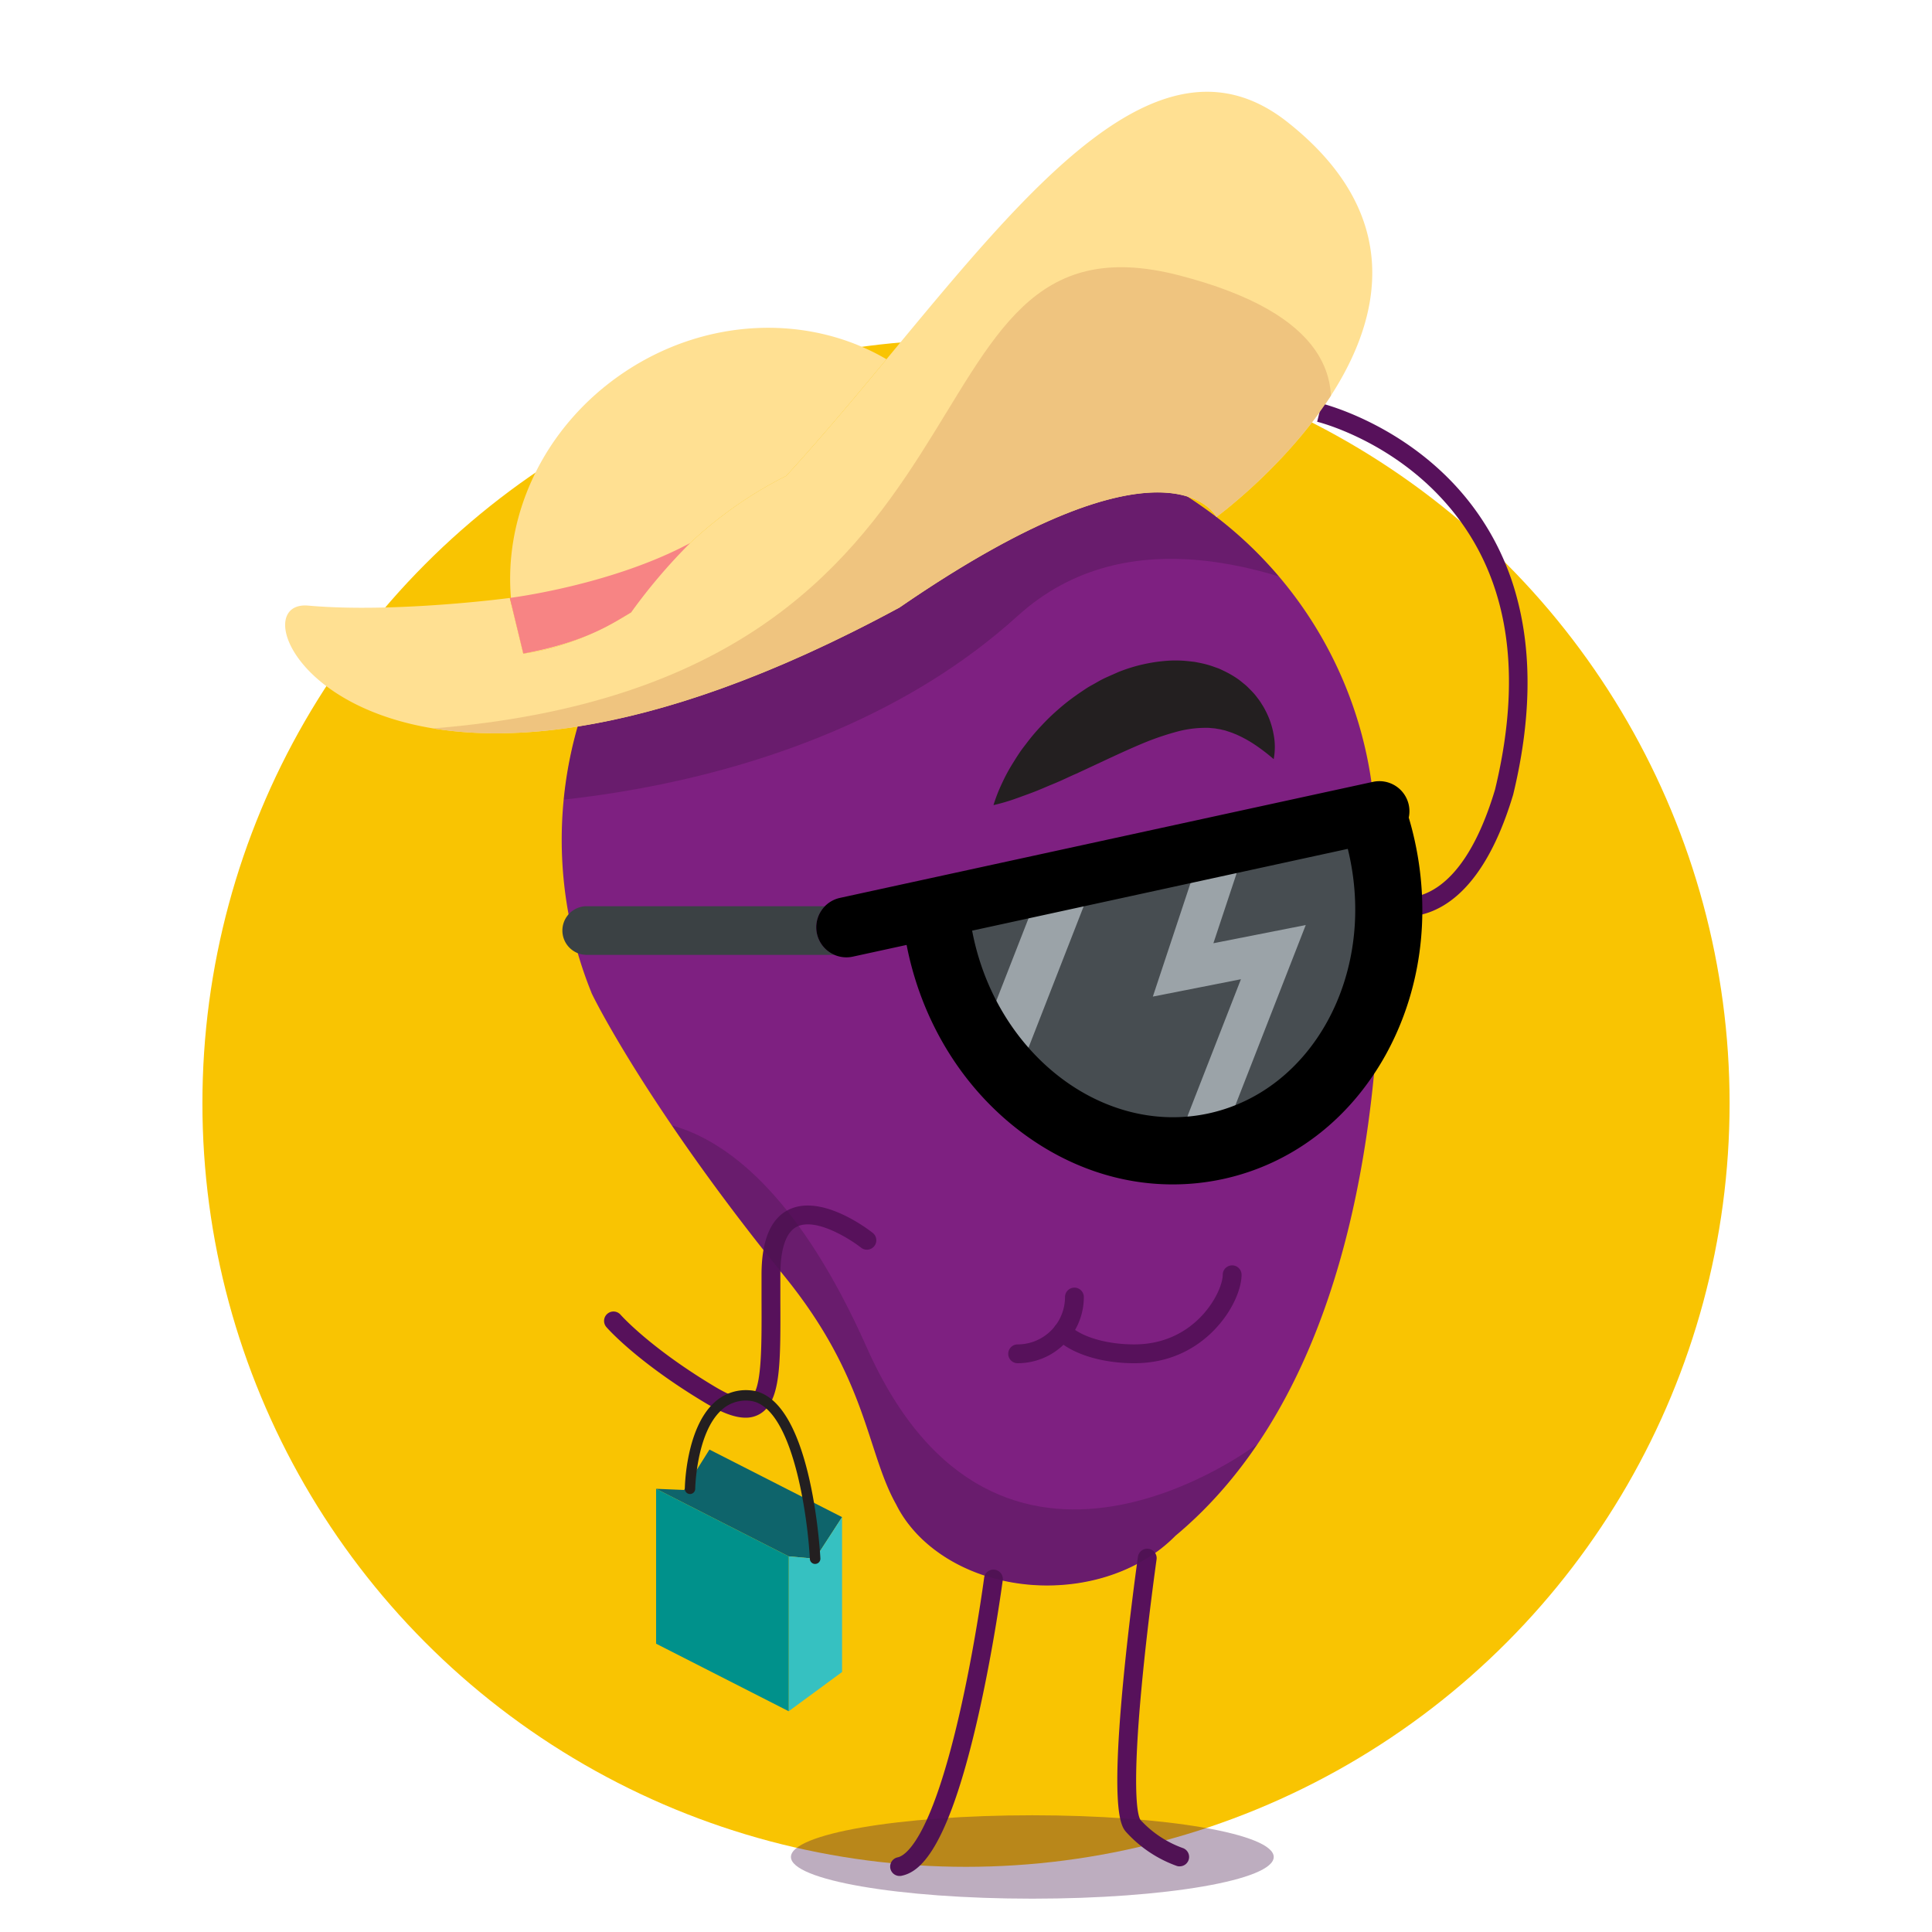 <svg xmlns="http://www.w3.org/2000/svg" xmlns:xlink="http://www.w3.org/1999/xlink" viewBox="0 0 1080 1080"><defs><style>.cls-1{fill:none;}.cls-2{fill:#f9c402;}.cls-3{fill:#7e2081;}.cls-4{fill:#231f20;}.cls-5{fill:#ffe092;}.cls-6{fill:#3b4144;}.cls-7{fill:#57115b;}.cls-8{fill:#0e646b;}.cls-9{fill:#36c1c1;}.cls-10{fill:#00918b;}.cls-11{fill:#474d51;}.cls-12{fill:#9ba3a8;}.cls-13{clip-path:url(#clip-path);}.cls-14{fill:#f78484;}.cls-15{clip-path:url(#clip-path-2);}.cls-16{fill:#efc47f;}.cls-17{opacity:0.35;}.cls-18{fill:#431447;}.cls-19{clip-path:url(#clip-path-3);}</style><clipPath id="clip-path"><path class="cls-1" d="M757.59,464.41l-228.5,45.78S545.72,674.7,677.33,639.65,757.59,464.41,757.59,464.41Z"/></clipPath><clipPath id="clip-path-2"><path class="cls-1" d="M737.52,230.61h0c-25,34.47-56.82,57.86-57.54,58.4h0v0c-.21-.4-4-7.7-16.38-11.48-16.71-5.13-49-3.82-109.12,29.71-15.33,8.54-32.48,19.19-51.64,32.38-72.33,39.16-131.89,58.95-179.91,66.53-1.55.24-3.08.48-4.6.69-145.46,20.92-182.1-71.51-146-68.3,48.28,4.3,112.65-4.28,112.65-4.28l1.12,4.62,6.4,26.48c20.5-2.68,40.56-10.88,60.23-23A228.57,228.57,0,0,1,439.51,266c19.05-20.78,37.72-43.1,56.05-65.2,79.77-96.15,153.38-188.31,224-132.67C790.33,123.94,769.57,186.39,737.52,230.61Z"/></clipPath><clipPath id="clip-path-3"><path class="cls-1" d="M770.21,573C764.64,667.28,740,789.39,657.08,858.51l0,0A83.42,83.42,0,0,1,641.37,871c-15.42,9.58-34.89,15.29-56.06,15.29a113.21,113.21,0,0,1-29.93-4h0c-25-6.87-44.94-22.1-54.5-41.44-16.65-29.76-15.82-70.13-62.44-127.53q-3.66-4.5-7.16-8.88C402.14,668,380,636.33,363.93,611.66c-21.46-33-31.92-53.61-33.29-56.65l-.06-.13a1,1,0,0,0,0-.1,226.88,226.88,0,0,1-12.81-44,229.39,229.39,0,0,1,4-100.56c.37-1.38.75-2.76,1.16-4.13,48-7.58,107.58-27.37,179.91-66.53,19.16-13.19,36.31-23.84,51.64-32.38,60.09-33.53,92.41-34.84,109.12-29.71Q672,282.91,680,289v0h0a227.31,227.31,0,0,1,86.65,148.24c.2,1.32.37,2.63.53,4,0,0,0,.3.11.88,0,.2,0,.43.08.68s.06.55.11.87c.39,3.47,1.15,10.54,1.9,20.49q.24,3.21.49,6.81A825.09,825.09,0,0,1,770.21,573Z"/></clipPath></defs><title>Mesa de trabajo 5</title><g id="Visitados"><circle class="cls-2" cx="540" cy="616.72" r="426.85"/><path class="cls-3" d="M770.21,573C764.64,667.28,740,789.39,657.08,858.51l0,0A83.42,83.42,0,0,1,641.37,871c-15.42,9.58-34.89,15.29-56.06,15.29a113.21,113.21,0,0,1-29.93-4h0c-25-6.87-44.94-22.1-54.5-41.44-16.65-29.76-15.82-70.13-62.44-127.53q-3.66-4.5-7.16-8.88C402.14,668,380,636.33,363.93,611.66c-21.46-33-31.92-53.61-33.29-56.65l-.06-.13a1,1,0,0,0,0-.1,226.88,226.88,0,0,1-12.81-44,229.39,229.39,0,0,1,4-100.56c.37-1.38.75-2.76,1.16-4.13,48-7.58,107.58-27.37,179.91-66.53,19.16-13.19,36.31-23.84,51.64-32.38,60.09-33.53,92.41-34.84,109.12-29.71Q672,282.91,680,289v0h0a227.31,227.31,0,0,1,86.65,148.24c.2,1.32.37,2.63.53,4,0,0,0,.3.11.88,0,.2,0,.43.08.68s.06.55.11.87c.39,3.47,1.15,10.54,1.9,20.49q.24,3.21.49,6.81A825.09,825.09,0,0,1,770.21,573Z"/><path class="cls-1" d="M363.93,611.66a226.88,226.88,0,0,1-33.35-56.78C331.68,557.41,342.12,578.11,363.93,611.66Z"/><path class="cls-1" d="M767.34,442.77c0-.25-.06-.48-.08-.68"/><path class="cls-4" d="M712,424.36a109.35,109.35,0,0,0-10.09-7.77,67.85,67.85,0,0,0-9.73-5.51c-.77-.38-1.57-.7-2.36-1a23,23,0,0,0-2.3-.87c-.78-.24-1.53-.5-2.25-.75s-1.52-.35-2.24-.54a10.58,10.58,0,0,0-1.08-.26l-1.1-.17c-.72-.11-1.39-.29-2.11-.35-1.44-.08-2.74-.32-4.13-.27a61.31,61.31,0,0,0-16.18,2,154,154,0,0,0-17.56,5.83c-12.25,5-25.25,11.37-39.19,17.78-3.53,1.51-7,3.25-10.67,4.8-1.8.8-3.68,1.52-5.53,2.31s-3.71,1.59-5.61,2.36c-3.79,1.53-7.77,2.92-11.77,4.37a105.17,105.17,0,0,1-12.74,3.74,91.62,91.62,0,0,1,4.88-12.44,97.74,97.74,0,0,1,6.21-11.41c1.13-1.83,2.28-3.64,3.47-5.42s2.51-3.47,3.82-5.16a109,109,0,0,1,8.28-9.81,116.1,116.1,0,0,1,9.27-9,112.82,112.82,0,0,1,10.29-8.13c1.79-1.29,3.64-2.5,5.48-3.74s3.9-2.26,5.85-3.4,3.93-2.19,6.07-3.13l6.36-2.81a91.09,91.09,0,0,1,28.57-6.33,70.09,70.09,0,0,1,7.8.08c1.32.11,2.64.23,3.95.39l2,.23c.66.1,1.33.25,2,.38a54.93,54.93,0,0,1,7.85,2l3.83,1.36c1.25.55,2.48,1.16,3.7,1.75a54.33,54.33,0,0,1,7,4.14c1.1.76,2.12,1.65,3.16,2.48a28.48,28.48,0,0,1,2.94,2.65c.93.93,1.84,1.87,2.71,2.82s1.63,2,2.4,3a29.75,29.75,0,0,1,2.13,3.13,30.6,30.6,0,0,1,1.87,3.22,45.54,45.54,0,0,1,4.69,13.54A36.51,36.51,0,0,1,712,424.36Z"/><path class="cls-5" d="M737.52,230.61h0c-25,34.47-56.82,57.86-57.54,58.4h0v0c-.21-.4-4-7.7-16.38-11.48-16.71-5.13-49-3.82-109.12,29.71-15.33,8.54-32.48,19.19-51.64,32.38-72.33,39.16-131.89,58.95-179.91,66.53-1.55.24-3.08.48-4.6.69-145.46,20.92-182.1-71.51-146-68.3,48.28,4.3,112.65-4.28,112.65-4.28l1.12,4.62,6.4,26.48c20.5-2.68,40.56-10.88,60.23-23A228.57,228.57,0,0,1,439.51,266c19.05-20.78,37.72-43.1,56.05-65.2,79.77-96.15,153.38-188.31,224-132.67C790.33,123.94,769.57,186.39,737.52,230.61Z"/><path class="cls-5" d="M352.75,342.35c-19.67,12.11-39.73,20.31-60.23,23l-6.4-26.48c-6-48.18,16.7-99.61,62.36-130.46,46.68-31.53,104.3-32.73,147.08-7.58-18.33,22.1-37,44.42-56.05,65.2A228.57,228.57,0,0,0,352.75,342.35Z"/><path class="cls-1" d="M554.45,307.22c-.93,42.59-23.28,85.39-63.27,112.41-55.44,37.45-126.34,32.11-169.44-9.37-1.16-1.11-2.31-2.27-3.44-3.44,1.52-.21,3.05-.45,4.6-.69,48-7.58,107.58-27.37,179.91-66.53C522,326.41,539.12,315.76,554.45,307.22Z"/><path class="cls-6" d="M466.43,533.77c-.27,0-.54,0-.82,0h-138a13.6,13.6,0,0,1,0-27.19H461.09a16.75,16.75,0,0,0-4.79,11.72,17.08,17.08,0,0,0,.38,3.6A16.8,16.8,0,0,0,466.43,533.77Z"/><path class="cls-7" d="M568.87,762.05a5.26,5.26,0,1,1,0-10.52,26.5,26.5,0,0,0,26.48-26.47,5.26,5.26,0,0,1,10.52,0A37,37,0,0,1,568.87,762.05Z"/><path class="cls-7" d="M634.06,762.05c-18.48,0-35.27-5.31-43.82-13.85a5.26,5.26,0,0,1,7.44-7.44c6.55,6.54,20.83,10.77,36.38,10.77,34.58,0,49.46-29.54,49.46-38.92a5.26,5.26,0,1,1,10.52,0c0,7.31-4.55,19.51-14.72,30.27C671.07,751.63,656.52,762.05,634.06,762.05Z"/><path class="cls-7" d="M785.1,512.43a39.29,39.29,0,0,1-7.05-.63,5.26,5.26,0,0,1,.86-10.45h0a5.2,5.2,0,0,1,1,.09c10.78,2,37.76.17,55.81-60,17.23-71.12,5.87-127.27-33.75-166.9-29.62-29.61-64.22-38.42-65.68-38.78l2.53-10.21c1.57.39,38.92,9.9,70.58,41.56A147.79,147.79,0,0,1,847.92,334c8.61,31.94,7.92,69-2,110,0,.09,0,.18-.07.27C828.31,502.77,801.13,512.43,785.1,512.43Z"/><path class="cls-7" d="M416.78,792.5c-6,0-13.37-2.78-22.9-8.5-37.83-22.7-54.23-41.37-54.91-42.15a5.26,5.26,0,1,1,7.95-6.89c.15.17,16.14,18.28,52.37,40,12.6,7.56,17.88,7.66,20.08,6.4,6.54-3.72,6.44-27.6,6.33-55.24q0-6.46,0-13.53c0-19.23,5.14-31.48,15.27-36.4,18.27-8.87,44,10.72,46.89,13a5.26,5.26,0,0,1-6.51,8.27c-6.39-5-25.27-16.9-35.79-11.78-7.72,3.75-9.34,16.72-9.34,26.93q0,7,0,13.49c.15,37.18.24,57.66-11.65,64.43A15.44,15.44,0,0,1,416.78,792.5Z"/><path class="cls-7" d="M502.8,1048.68a5.26,5.26,0,0,1-1-10.41c3.94-.79,18.05-8.82,34.27-79,9-38.78,14.07-77.27,14.12-77.66A5.26,5.26,0,0,1,560.59,883c-.05.39-5.23,39.38-14.3,78.65-17,73.73-32.39,84.94-42.45,86.95A5.31,5.31,0,0,1,502.8,1048.68Z"/><path class="cls-7" d="M659.45,1043.32a5.6,5.6,0,0,1-1.55-.23,70,70,0,0,1-28.08-18.64c-2.9-3.17-9-9.77-2-83.83,3.37-35.57,8.24-70,8.29-70.36a5.26,5.26,0,0,1,10.42,1.48c-.05.33-4.82,34-8.16,69.08-6.26,65.71-1.77,75.3-.81,76.55A59.25,59.25,0,0,0,661,1033a5.26,5.26,0,0,1-1.55,10.29Z"/><polygon class="cls-8" points="440.89 870.01 366.76 832.25 382.42 832.9 396.59 810.32 470.72 848.08 455.64 871.33 440.89 870.01"/><polygon class="cls-1" points="440.89 956.59 366.76 918.83 396.59 870.01 470.72 934.66 440.89 956.59"/><polygon class="cls-9" points="440.89 956.59 440.89 870.01 455.64 871.33 470.72 848.08 470.72 934.66 440.89 956.59"/><polygon class="cls-10" points="366.76 832.25 366.76 918.83 440.89 956.59 440.89 870.01 366.76 832.25"/><path class="cls-4" d="M455.64,874.25a2.92,2.92,0,0,1-2.92-2.77c-1.25-24.12-9.82-87-34.15-88.48a19.9,19.9,0,0,0-15.49,5.46c-13.84,12.85-14.45,43.53-14.45,43.83a2.92,2.92,0,0,1-2.92,2.88h0a2.91,2.91,0,0,1-2.88-3c0-1.36.64-33.46,16.3-48a25.92,25.92,0,0,1,19.82-7c34.5,2,39.45,90.26,39.65,94a2.93,2.93,0,0,1-2.77,3.07Z"/><path class="cls-11" d="M757.59,464.41l-228.5,45.78S545.72,674.7,677.33,639.65,757.59,464.41,757.59,464.41Z"/><path class="cls-4" d="M642.46,645.12c-20.11,0-38.09-5.41-53.72-16.22-51.27-35.44-60.15-117.83-60.23-118.65l0-.53.52-.1,229-45.88.17.47c.25.66,24,67-3.26,119.37-14.44,27.75-40.47,46.81-77.39,56.64A136.32,136.32,0,0,1,642.46,645.12ZM529.73,510.66c.85,7.11,11,83.63,59.67,117.28,23.93,16.54,53.46,20.29,87.78,11.15,36.59-9.75,62.38-28.6,76.66-56.05,25.81-49.63,5.44-111.92,3.36-118Z"/><path class="cls-12" d="M674.86,638.26a11.37,11.37,0,0,1-10.58-15.5l29.41-75.36-49.24,9.7,24.82-74.79a11.37,11.37,0,1,1,21.58,7.16l-12.55,37.8,51.62-10.17L685.45,631A11.36,11.36,0,0,1,674.86,638.26Z"/><g class="cls-13"><path class="cls-12" d="M557,608.54a13.14,13.14,0,0,1-12.23-17.91l34-87.06-56.89,11.2,28.67-86.4a13.13,13.13,0,1,1,24.93,8.27L561,480.31l59.64-11.74L569.27,600.18A13.14,13.14,0,0,1,557,608.54Z"/></g><path d="M790.94,470.39q-1.47-6.78-3.44-13.36a16.62,16.62,0,0,0,.38-3.54,17.12,17.12,0,0,0-.38-3.59,16.82,16.82,0,0,0-20-12.84l-26.12,5.68-200.25,43.6-37.68,8.2-33.92,7.39a16.83,16.83,0,0,0-13.23,16.4,17.08,17.08,0,0,0,.38,3.6,16.84,16.84,0,0,0,20,12.85l30.11-6.56c.26,1.29.52,2.58.8,3.86C516.68,573.81,539.72,610,572.45,634c25.25,18.49,53.94,28.09,83,28.09a132.4,132.4,0,0,0,28.21-3c38.27-8.33,70.48-32.84,90.71-69C794.14,554.6,800,512.12,790.94,470.39Zm-115.29,152a93.84,93.84,0,0,1-20,2.15c-50.92,0-98.57-41.34-111.44-100.43-.28-1.29-.54-2.59-.79-3.87l210-45.72c.33,1.27.62,2.55.9,3.85C768.85,545.16,733.57,609.77,675.65,622.39Z"/><path class="cls-14" d="M285,334.24s56.69-7,100.77-30.67a319.53,319.53,0,0,0-33,38.78c-9.45,5.5-24.82,16.56-60.23,23C290.13,355.47,285,334.24,285,334.24Z"/><g class="cls-15"><path class="cls-16" d="M697.08,303.57S824.68,196.9,659.45,154,576.72,380,242.21,407.19l20.26,67.33Z"/></g><g class="cls-17"><ellipse class="cls-18" cx="577.08" cy="1038.06" rx="134.94" ry="23.31"/></g><g class="cls-19"><g class="cls-17"><path class="cls-18" d="M261,450.1s186.44,4.3,307.91-105.83S913.09,444.8,913.09,444.8L543.44,41.1Z"/></g><g class="cls-17"><path class="cls-18" d="M330.58,631.36s80.61-43,154,122S703.06,807.1,703.06,807.1L751,927.54,430.49,962.86,293.13,740.92Z"/></g></g></g></svg>